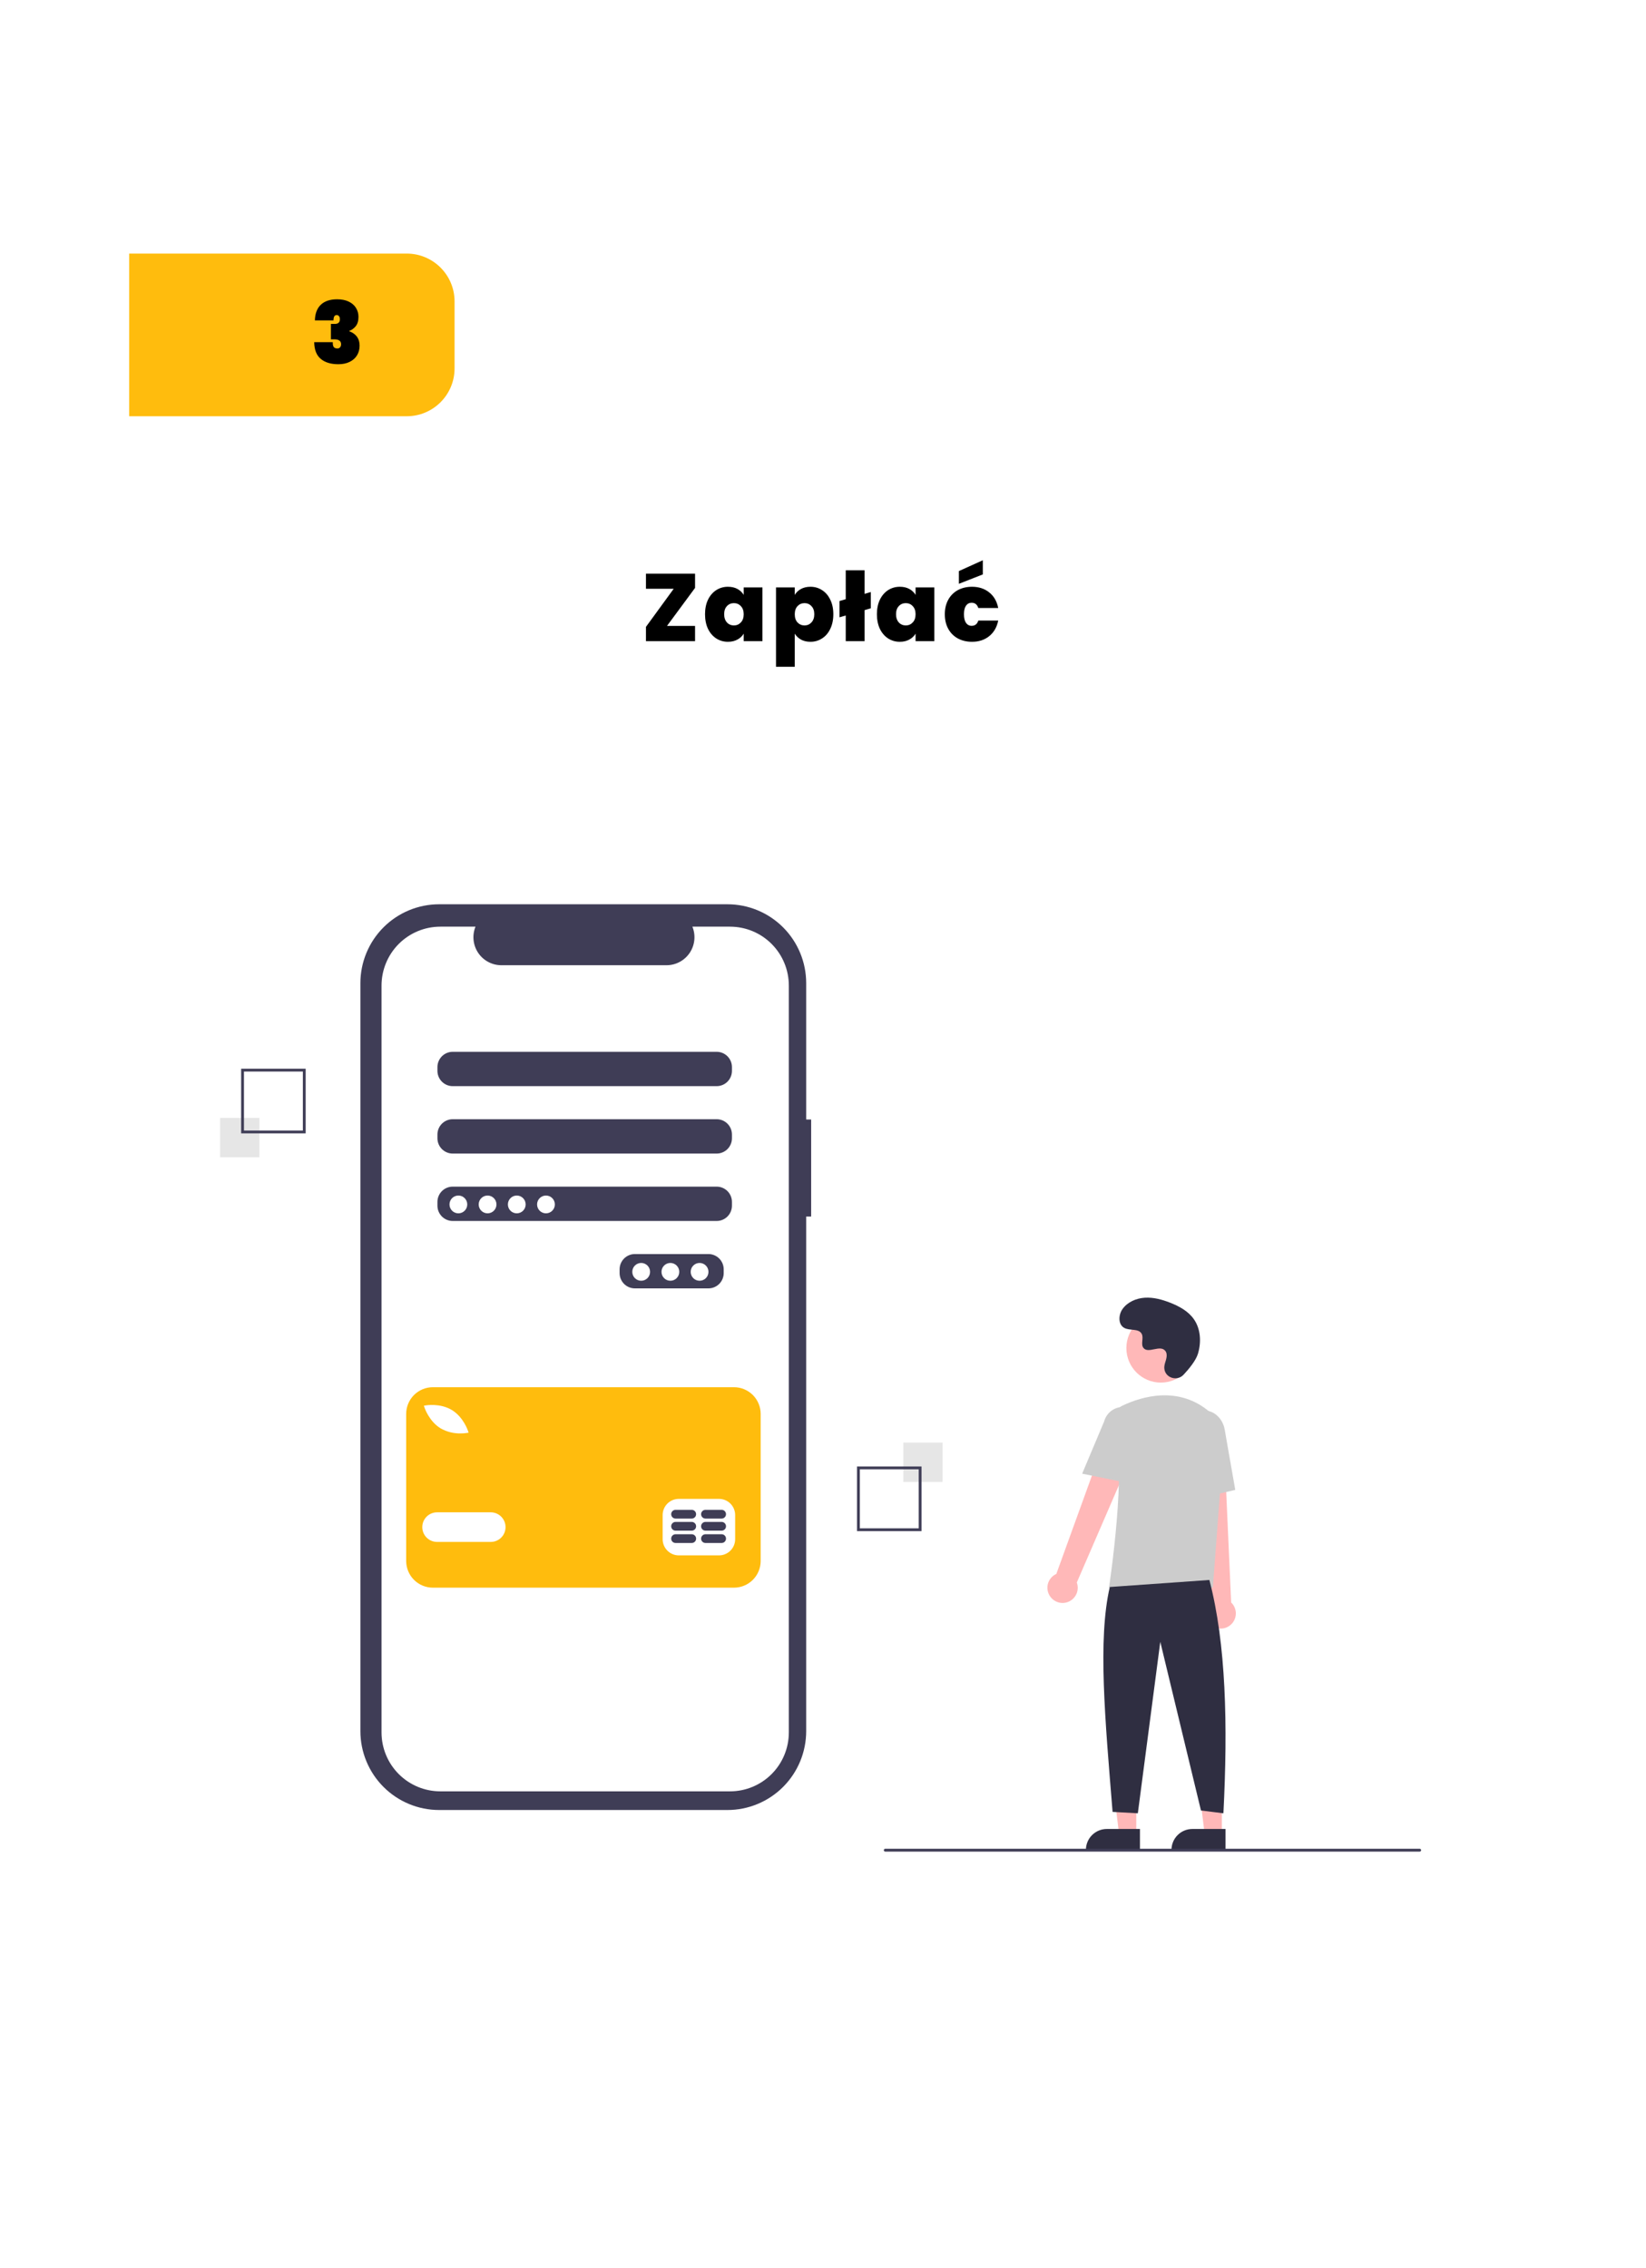 <svg width="344" height="474" viewBox="0 0 344 474" fill="none" xmlns="http://www.w3.org/2000/svg">
<g filter="url(#filter0_d_1_227)">
<rect x="27" y="27" width="290" height="420" rx="20" fill="white"/>
</g>
<path d="M27 53H85C90.523 53 95 57.477 95 63V77C95 82.523 90.523 87 85 87H27V53Z" fill="#FFBC0D"/>
<path d="M65.81 66.964C65.846 65.536 66.26 64.444 67.052 63.688C67.856 62.932 68.99 62.554 70.454 62.554C71.402 62.554 72.212 62.716 72.884 63.04C73.556 63.364 74.06 63.802 74.396 64.354C74.744 64.906 74.918 65.53 74.918 66.226C74.918 67.066 74.72 67.726 74.324 68.206C73.928 68.674 73.484 68.992 72.992 69.16V69.232C74.432 69.772 75.152 70.774 75.152 72.238C75.152 73.006 74.972 73.684 74.612 74.272C74.252 74.86 73.736 75.316 73.064 75.64C72.404 75.964 71.618 76.126 70.706 76.126C69.146 76.126 67.922 75.754 67.034 75.01C66.146 74.266 65.69 73.102 65.666 71.518H69.554C69.53 71.95 69.59 72.28 69.734 72.508C69.89 72.724 70.154 72.832 70.526 72.832C70.742 72.832 70.922 72.754 71.066 72.598C71.21 72.43 71.282 72.214 71.282 71.95C71.282 71.614 71.168 71.362 70.94 71.194C70.724 71.014 70.352 70.924 69.824 70.924H69.158V67.702H69.806C70.622 67.75 71.03 67.426 71.03 66.73C71.03 66.43 70.964 66.208 70.832 66.064C70.712 65.92 70.556 65.848 70.364 65.848C69.92 65.848 69.698 66.22 69.698 66.964H65.81Z" fill="black"/>
<path d="M139.4 130.82H145.26V134H135V131.02L140.8 123.06H135V119.9H145.26V122.88L139.4 130.82ZM147.346 128.38C147.346 127.22 147.552 126.207 147.966 125.34C148.392 124.473 148.966 123.807 149.686 123.34C150.419 122.873 151.232 122.64 152.126 122.64C152.899 122.64 153.566 122.793 154.126 123.1C154.686 123.407 155.119 123.82 155.426 124.34V122.78H159.346V134H155.426V132.44C155.119 132.96 154.679 133.373 154.106 133.68C153.546 133.987 152.886 134.14 152.126 134.14C151.232 134.14 150.419 133.907 149.686 133.44C148.966 132.973 148.392 132.307 147.966 131.44C147.552 130.56 147.346 129.54 147.346 128.38ZM155.426 128.38C155.426 127.66 155.226 127.093 154.826 126.68C154.439 126.267 153.959 126.06 153.386 126.06C152.799 126.06 152.312 126.267 151.926 126.68C151.539 127.08 151.346 127.647 151.346 128.38C151.346 129.1 151.539 129.673 151.926 130.1C152.312 130.513 152.799 130.72 153.386 130.72C153.959 130.72 154.439 130.513 154.826 130.1C155.226 129.687 155.426 129.113 155.426 128.38ZM166.099 124.34C166.406 123.82 166.839 123.407 167.399 123.1C167.959 122.793 168.619 122.64 169.379 122.64C170.273 122.64 171.079 122.873 171.799 123.34C172.533 123.807 173.106 124.473 173.519 125.34C173.946 126.207 174.159 127.22 174.159 128.38C174.159 129.54 173.946 130.56 173.519 131.44C173.106 132.307 172.533 132.973 171.799 133.44C171.079 133.907 170.273 134.14 169.379 134.14C168.619 134.14 167.959 133.987 167.399 133.68C166.853 133.373 166.419 132.96 166.099 132.44V139.36H162.179V122.78H166.099V124.34ZM170.179 128.38C170.179 127.647 169.979 127.08 169.579 126.68C169.193 126.267 168.713 126.06 168.139 126.06C167.566 126.06 167.079 126.267 166.679 126.68C166.293 127.093 166.099 127.66 166.099 128.38C166.099 129.113 166.293 129.687 166.679 130.1C167.079 130.513 167.566 130.72 168.139 130.72C168.713 130.72 169.193 130.513 169.579 130.1C169.979 129.673 170.179 129.1 170.179 128.38ZM181.993 127.14L180.693 127.52V134H176.753V128.64L175.453 129.02V125.62L176.753 125.24V119.2H180.693V124.12L181.993 123.74V127.14ZM183.267 128.38C183.267 127.22 183.473 126.207 183.887 125.34C184.313 124.473 184.887 123.807 185.607 123.34C186.34 122.873 187.153 122.64 188.047 122.64C188.82 122.64 189.487 122.793 190.047 123.1C190.607 123.407 191.04 123.82 191.347 124.34V122.78H195.267V134H191.347V132.44C191.04 132.96 190.6 133.373 190.027 133.68C189.467 133.987 188.807 134.14 188.047 134.14C187.153 134.14 186.34 133.907 185.607 133.44C184.887 132.973 184.313 132.307 183.887 131.44C183.473 130.56 183.267 129.54 183.267 128.38ZM191.347 128.38C191.347 127.66 191.147 127.093 190.747 126.68C190.36 126.267 189.88 126.06 189.307 126.06C188.72 126.06 188.233 126.267 187.847 126.68C187.46 127.08 187.267 127.647 187.267 128.38C187.267 129.1 187.46 129.673 187.847 130.1C188.233 130.513 188.72 130.72 189.307 130.72C189.88 130.72 190.36 130.513 190.747 130.1C191.147 129.687 191.347 129.113 191.347 128.38ZM197.46 128.38C197.46 127.22 197.7 126.207 198.18 125.34C198.66 124.473 199.327 123.807 200.18 123.34C201.047 122.873 202.034 122.64 203.14 122.64C204.567 122.64 205.767 123.033 206.74 123.82C207.714 124.593 208.34 125.68 208.62 127.08H204.46C204.22 126.347 203.754 125.98 203.06 125.98C202.567 125.98 202.174 126.187 201.88 126.6C201.6 127 201.46 127.593 201.46 128.38C201.46 129.167 201.6 129.767 201.88 130.18C202.174 130.593 202.567 130.8 203.06 130.8C203.767 130.8 204.234 130.433 204.46 129.7H208.62C208.34 131.087 207.714 132.173 206.74 132.96C205.767 133.747 204.567 134.14 203.14 134.14C202.034 134.14 201.047 133.907 200.18 133.44C199.327 132.973 198.66 132.307 198.18 131.44C197.7 130.573 197.46 129.553 197.46 128.38ZM205.4 120.06L200.4 122.02V119.36L205.4 117.1V120.06Z" fill="black"/>
<path d="M169.525 233.987H168.487V205.492C168.487 201.118 166.753 196.923 163.666 193.83C160.58 190.738 156.393 189 152.028 189H91.779C89.617 189 87.477 189.427 85.48 190.255C83.483 191.084 81.669 192.299 80.14 193.83C78.612 195.362 77.4 197.18 76.573 199.181C75.745 201.182 75.32 203.326 75.32 205.492V361.816C75.32 363.981 75.745 366.126 76.572 368.127C77.4 370.128 78.612 371.946 80.14 373.477C81.669 375.009 83.483 376.223 85.48 377.052C87.477 377.881 89.617 378.308 91.779 378.308H152.028C154.189 378.308 156.33 377.881 158.326 377.052C160.323 376.223 162.138 375.009 163.666 373.477C165.195 371.946 166.407 370.128 167.234 368.127C168.061 366.126 168.487 363.981 168.487 361.816V254.269H169.525V233.987Z" fill="#3F3D56"/>
<path d="M152.568 193.681H144.704C145.065 194.569 145.203 195.533 145.106 196.488C145.008 197.442 144.677 198.358 144.143 199.154C143.609 199.951 142.888 200.603 142.042 201.054C141.197 201.506 140.254 201.742 139.297 201.742H104.781C103.823 201.742 102.88 201.506 102.035 201.054C101.19 200.603 100.469 199.951 99.934 199.154C99.4 198.358 99.07 197.442 98.972 196.488C98.874 195.533 99.012 194.569 99.374 193.681H92.029C88.769 193.681 85.642 194.978 83.337 197.288C81.032 199.598 79.737 202.73 79.737 205.997V362.091C79.737 363.708 80.055 365.31 80.673 366.804C81.29 368.298 82.196 369.656 83.337 370.8C84.479 371.943 85.834 372.851 87.325 373.469C88.816 374.088 90.415 374.407 92.029 374.407H152.568C155.828 374.407 158.954 373.109 161.259 370.8C163.564 368.49 164.859 365.357 164.859 362.091V205.997C164.859 204.379 164.542 202.778 163.924 201.284C163.306 199.789 162.401 198.432 161.259 197.288C160.118 196.144 158.763 195.237 157.272 194.618C155.78 193.999 154.182 193.681 152.568 193.681H152.568ZM151.247 266.094C151.244 266.939 150.908 267.749 150.312 268.347C149.715 268.945 148.907 269.281 148.063 269.284H132.675C131.831 269.281 131.023 268.945 130.427 268.347C129.83 267.749 129.494 266.939 129.491 266.094V265.296C129.494 264.451 129.83 263.641 130.427 263.043C131.023 262.446 131.831 262.109 132.675 262.106H148.063C148.907 262.109 149.715 262.446 150.312 263.043C150.908 263.641 151.244 264.451 151.247 265.296V266.094ZM152.971 252.004C152.969 252.85 152.633 253.66 152.036 254.257C151.44 254.855 150.631 255.192 149.788 255.194H94.603C93.759 255.192 92.951 254.855 92.354 254.257C91.758 253.66 91.422 252.85 91.419 252.004V251.207C91.422 250.361 91.758 249.551 92.354 248.954C92.951 248.356 93.759 248.019 94.603 248.017H149.788C150.631 248.019 151.44 248.356 152.036 248.954C152.633 249.551 152.969 250.361 152.971 251.207V252.004ZM152.971 237.915C152.969 238.76 152.633 239.57 152.036 240.168C151.44 240.765 150.631 241.102 149.788 241.105H94.603C93.759 241.102 92.951 240.765 92.354 240.168C91.758 239.57 91.422 238.76 91.419 237.915V237.117C91.422 236.272 91.758 235.462 92.354 234.864C92.951 234.266 93.759 233.93 94.603 233.927H149.788C150.631 233.93 151.44 234.266 152.036 234.864C152.633 235.462 152.969 236.272 152.971 237.117V237.915ZM152.971 223.825C152.969 224.67 152.633 225.48 152.036 226.078C151.44 226.676 150.631 227.013 149.788 227.015H94.603C93.759 227.013 92.951 226.676 92.354 226.078C91.758 225.48 91.422 224.67 91.419 223.825V223.028C91.422 222.182 91.758 221.372 92.354 220.775C92.951 220.177 93.759 219.84 94.603 219.838H149.788C150.631 219.84 151.44 220.177 152.036 220.775C152.633 221.372 152.969 222.182 152.971 223.028V223.825Z" fill="white"/>
<path d="M95.797 253.599C96.823 253.599 97.654 252.766 97.654 251.738C97.654 250.711 96.823 249.878 95.797 249.878C94.771 249.878 93.94 250.711 93.94 251.738C93.94 252.766 94.771 253.599 95.797 253.599Z" fill="white"/>
<path d="M101.899 253.599C102.925 253.599 103.756 252.766 103.756 251.738C103.756 250.711 102.925 249.878 101.899 249.878C100.873 249.878 100.042 250.711 100.042 251.738C100.042 252.766 100.873 253.599 101.899 253.599Z" fill="white"/>
<path d="M108.001 253.599C109.027 253.599 109.858 252.766 109.858 251.738C109.858 250.711 109.027 249.878 108.001 249.878C106.975 249.878 106.144 250.711 106.144 251.738C106.144 252.766 106.975 253.599 108.001 253.599Z" fill="white"/>
<path d="M114.103 253.599C115.129 253.599 115.96 252.766 115.96 251.738C115.96 250.711 115.129 249.878 114.103 249.878C113.078 249.878 112.246 250.711 112.246 251.738C112.246 252.766 113.078 253.599 114.103 253.599Z" fill="white"/>
<path d="M134.002 267.689C135.027 267.689 135.859 266.856 135.859 265.828C135.859 264.8 135.027 263.967 134.002 263.967C132.976 263.967 132.144 264.8 132.144 265.828C132.144 266.856 132.976 267.689 134.002 267.689Z" fill="white"/>
<path d="M140.104 267.689C141.129 267.689 141.961 266.856 141.961 265.828C141.961 264.8 141.129 263.967 140.104 263.967C139.078 263.967 138.247 264.8 138.247 265.828C138.247 266.856 139.078 267.689 140.104 267.689Z" fill="white"/>
<path d="M146.206 267.689C147.232 267.689 148.063 266.856 148.063 265.828C148.063 264.8 147.232 263.967 146.206 263.967C145.18 263.967 144.349 264.8 144.349 265.828C144.349 266.856 145.18 267.689 146.206 267.689Z" fill="white"/>
<path d="M153.398 289.939H90.462C88.983 289.939 87.565 290.528 86.519 291.575C85.474 292.623 84.887 294.044 84.887 295.525V326.251C84.887 327.732 85.474 329.153 86.519 330.201C87.565 331.248 88.983 331.837 90.462 331.837H153.398C154.877 331.837 156.295 331.248 157.34 330.201C158.386 329.153 158.973 327.732 158.973 326.251V295.525C158.973 294.044 158.386 292.623 157.34 291.575C156.295 290.528 154.877 289.939 153.398 289.939H153.398ZM88.904 293.75C89.029 293.727 91.976 293.225 94.416 294.696C96.856 296.167 97.794 299.012 97.832 299.132L97.931 299.439L97.615 299.495C97.163 299.566 96.706 299.599 96.249 299.596C94.798 299.623 93.367 299.262 92.103 298.549C89.663 297.078 88.725 294.233 88.686 294.113L88.588 293.806L88.904 293.75ZM102.566 322.276H91.341C90.522 322.276 89.737 321.95 89.158 321.37C88.579 320.79 88.254 320.004 88.254 319.183C88.254 318.363 88.579 317.576 89.158 316.996C89.737 316.416 90.522 316.09 91.341 316.09H102.566C103.385 316.09 104.17 316.416 104.749 316.996C105.328 317.576 105.653 318.363 105.653 319.183C105.653 320.004 105.328 320.79 104.749 321.37C104.17 321.95 103.385 322.276 102.566 322.276ZM153.641 321.714C153.639 322.608 153.283 323.465 152.652 324.097C152.021 324.729 151.166 325.086 150.274 325.088H141.855C140.962 325.086 140.107 324.729 139.476 324.097C138.845 323.465 138.49 322.608 138.487 321.714V316.652C138.49 315.758 138.845 314.902 139.476 314.269C140.107 313.637 140.962 313.281 141.855 313.278H150.274C151.166 313.281 152.021 313.637 152.652 314.269C153.283 314.902 153.639 315.758 153.641 316.652L153.641 321.714Z" fill="#FFBC0D"/>
<path d="M144.569 320.671H141.184C140.942 320.671 140.711 320.767 140.54 320.938C140.369 321.11 140.273 321.342 140.273 321.584C140.273 321.826 140.369 322.059 140.54 322.23C140.711 322.401 140.942 322.497 141.184 322.497H144.569C144.811 322.497 145.043 322.401 145.214 322.23C145.385 322.059 145.481 321.826 145.481 321.584C145.481 321.342 145.385 321.11 145.214 320.938C145.043 320.767 144.811 320.671 144.569 320.671Z" fill="#3F3D56"/>
<path d="M150.819 320.671H147.433C147.192 320.671 146.96 320.767 146.789 320.938C146.618 321.11 146.522 321.342 146.522 321.584C146.522 321.826 146.618 322.059 146.789 322.23C146.96 322.401 147.192 322.497 147.433 322.497H150.819C151.06 322.497 151.292 322.401 151.463 322.23C151.634 322.059 151.73 321.826 151.73 321.584C151.73 321.342 151.634 321.11 151.463 320.938C151.292 320.767 151.06 320.671 150.819 320.671Z" fill="#3F3D56"/>
<path d="M144.569 318.093H141.184C140.942 318.093 140.71 318.189 140.539 318.361C140.368 318.532 140.272 318.764 140.272 319.006C140.272 319.249 140.368 319.481 140.539 319.652C140.71 319.823 140.942 319.92 141.184 319.92H144.569C144.81 319.92 145.042 319.823 145.213 319.652C145.384 319.481 145.48 319.249 145.48 319.006C145.48 318.764 145.384 318.532 145.213 318.361C145.042 318.189 144.81 318.093 144.569 318.093Z" fill="#3F3D56"/>
<path d="M150.818 318.093H147.433C147.191 318.093 146.959 318.189 146.789 318.361C146.618 318.532 146.522 318.764 146.522 319.006C146.522 319.249 146.618 319.481 146.789 319.652C146.959 319.823 147.191 319.92 147.433 319.92H150.818C151.06 319.92 151.292 319.823 151.462 319.652C151.633 319.481 151.729 319.249 151.729 319.006C151.729 318.764 151.633 318.532 151.462 318.361C151.292 318.189 151.06 318.093 150.818 318.093H150.818Z" fill="#3F3D56"/>
<path d="M144.569 315.568H141.184C140.942 315.568 140.71 315.664 140.539 315.835C140.368 316.006 140.272 316.239 140.272 316.481C140.272 316.723 140.368 316.955 140.539 317.126C140.71 317.298 140.942 317.394 141.184 317.394H144.569C144.81 317.394 145.042 317.298 145.213 317.126C145.384 316.955 145.48 316.723 145.48 316.481C145.48 316.239 145.384 316.006 145.213 315.835C145.042 315.664 144.81 315.568 144.569 315.568Z" fill="#3F3D56"/>
<path d="M150.818 315.568H147.433C147.191 315.568 146.959 315.664 146.789 315.835C146.618 316.006 146.522 316.239 146.522 316.481C146.522 316.723 146.618 316.955 146.789 317.126C146.959 317.298 147.191 317.394 147.433 317.394H150.818C151.06 317.394 151.292 317.298 151.462 317.126C151.633 316.955 151.729 316.723 151.729 316.481C151.729 316.239 151.633 316.006 151.462 315.835C151.292 315.664 151.06 315.568 150.818 315.568H150.818Z" fill="#3F3D56"/>
<path d="M196.989 301.513H188.78V309.739H196.989V301.513Z" fill="#E6E6E6"/>
<path d="M179.105 306.507H192.591V320.021H179.105V306.507ZM192.005 307.095H179.691V319.433H192.005V307.095Z" fill="#3F3D56"/>
<path d="M54.209 233.653H46V241.878H54.209V233.653Z" fill="#E6E6E6"/>
<path d="M63.884 236.884H50.398V223.371H63.884V236.884ZM50.984 236.297H63.298V223.959H50.984V236.297Z" fill="#3F3D56"/>
<path d="M237.471 383.303H233.876L232.166 369.412H237.471L237.471 383.303Z" fill="#FFB8B8"/>
<path d="M231.309 382.274H238.241V386.648H226.944C226.944 385.488 227.404 384.375 228.223 383.555C229.041 382.735 230.151 382.274 231.309 382.274Z" fill="#2F2E41"/>
<path d="M255.355 383.303H251.76L250.051 369.412H255.355L255.355 383.303Z" fill="#FFB8B8"/>
<path d="M249.193 382.274H256.125V386.648H244.828C244.828 385.488 245.288 384.375 246.107 383.555C246.925 382.735 248.035 382.274 249.193 382.274Z" fill="#2F2E41"/>
<path d="M219.44 333.623C219.181 333.241 219.009 332.808 218.936 332.352C218.863 331.897 218.89 331.431 219.017 330.987C219.143 330.543 219.364 330.132 219.666 329.784C219.967 329.435 220.342 329.157 220.762 328.969L232.981 295.225L238.993 298.513L225.042 330.76C225.31 331.488 225.303 332.29 225.02 333.014C224.738 333.737 224.201 334.332 223.51 334.685C222.82 335.038 222.024 335.125 221.274 334.929C220.523 334.733 219.871 334.269 219.44 333.623Z" fill="#FFB8B8"/>
<path d="M253.519 339.964C253.119 339.734 252.775 339.42 252.51 339.043C252.245 338.665 252.066 338.235 251.985 337.78C251.904 337.326 251.923 336.86 252.042 336.414C252.161 335.968 252.375 335.554 252.671 335.2L248.886 299.504L255.728 299.818L257.301 334.929C257.861 335.466 258.205 336.19 258.268 336.964C258.331 337.739 258.108 338.509 257.642 339.13C257.176 339.75 256.498 340.178 255.739 340.332C254.979 340.485 254.189 340.355 253.519 339.964V339.964Z" fill="#FFB8B8"/>
<path d="M242.604 288.975C246.58 288.975 249.804 285.744 249.804 281.759C249.804 277.774 246.58 274.544 242.604 274.544C238.627 274.544 235.403 277.774 235.403 281.759C235.403 285.744 238.627 288.975 242.604 288.975Z" fill="#FFB8B8"/>
<path d="M253.473 331.846H231.764L231.79 331.676C231.829 331.423 235.659 306.283 232.834 298.059C232.551 297.251 232.576 296.366 232.904 295.575C233.233 294.784 233.841 294.143 234.613 293.775H234.614C238.651 291.869 246.402 289.523 252.943 295.217C253.906 296.068 254.658 297.133 255.139 298.326C255.62 299.518 255.818 300.807 255.717 302.09L253.473 331.846Z" fill="#CCCCCC"/>
<path d="M235.933 309.999L226.16 308.012L230.741 297.134C231.015 296.08 231.695 295.178 232.632 294.626C233.568 294.074 234.685 293.917 235.738 294.19C236.79 294.462 237.691 295.141 238.244 296.078C238.797 297.016 238.957 298.134 238.688 299.189L235.933 309.999Z" fill="#CCCCCC"/>
<path d="M248.451 313.688L247.863 300.192C247.418 297.654 248.867 295.256 251.096 294.864C253.326 294.473 255.503 296.233 255.951 298.789L258.16 311.4L248.451 313.688Z" fill="#CCCCCC"/>
<path d="M252.751 330.23C256.244 343.56 256.625 360.509 255.683 378.996L250.992 378.408L242.489 343.156L237.798 378.996L232.521 378.702C230.945 359.304 229.409 342.652 231.935 331.699L252.751 330.23Z" fill="#2F2E41"/>
<path d="M247.348 287.335C246.005 288.769 243.51 288 243.335 286.041C243.321 285.889 243.322 285.736 243.338 285.584C243.428 284.716 243.929 283.928 243.809 283.012C243.782 282.784 243.697 282.567 243.563 282.381C242.492 280.945 239.979 283.023 238.969 281.723C238.349 280.926 239.078 279.67 238.602 278.779C237.975 277.603 236.116 278.183 234.951 277.539C233.654 276.823 233.732 274.829 234.585 273.617C235.626 272.138 237.451 271.349 239.254 271.235C241.056 271.122 242.846 271.61 244.529 272.267C246.441 273.013 248.337 274.045 249.513 275.73C250.944 277.778 251.082 280.532 250.366 282.927C249.931 284.385 248.445 286.165 247.348 287.335Z" fill="#2F2E41"/>
<path d="M296.707 387H185.004C184.927 387 184.852 386.969 184.797 386.914C184.742 386.859 184.711 386.784 184.711 386.706C184.711 386.628 184.742 386.554 184.797 386.499C184.852 386.443 184.927 386.412 185.004 386.412H296.707C296.785 386.412 296.859 386.443 296.914 386.499C296.969 386.554 297 386.628 297 386.706C297 386.784 296.969 386.859 296.914 386.914C296.859 386.969 296.785 387 296.707 387Z" fill="#3F3D56"/>
<defs>
<filter id="filter0_d_1_227" x="0" y="0" width="344" height="474" filterUnits="userSpaceOnUse" color-interpolation-filters="sRGB">
<feFlood flood-opacity="0" result="BackgroundImageFix"/>
<feColorMatrix in="SourceAlpha" type="matrix" values="0 0 0 0 0 0 0 0 0 0 0 0 0 0 0 0 0 0 127 0" result="hardAlpha"/>
<feMorphology radius="5" operator="dilate" in="SourceAlpha" result="effect1_dropShadow_1_227"/>
<feOffset/>
<feGaussianBlur stdDeviation="11"/>
<feComposite in2="hardAlpha" operator="out"/>
<feColorMatrix type="matrix" values="0 0 0 0 0 0 0 0 0 0 0 0 0 0 0 0 0 0 0.25 0"/>
<feBlend mode="normal" in2="BackgroundImageFix" result="effect1_dropShadow_1_227"/>
<feBlend mode="normal" in="SourceGraphic" in2="effect1_dropShadow_1_227" result="shape"/>
</filter>
</defs>
</svg>
